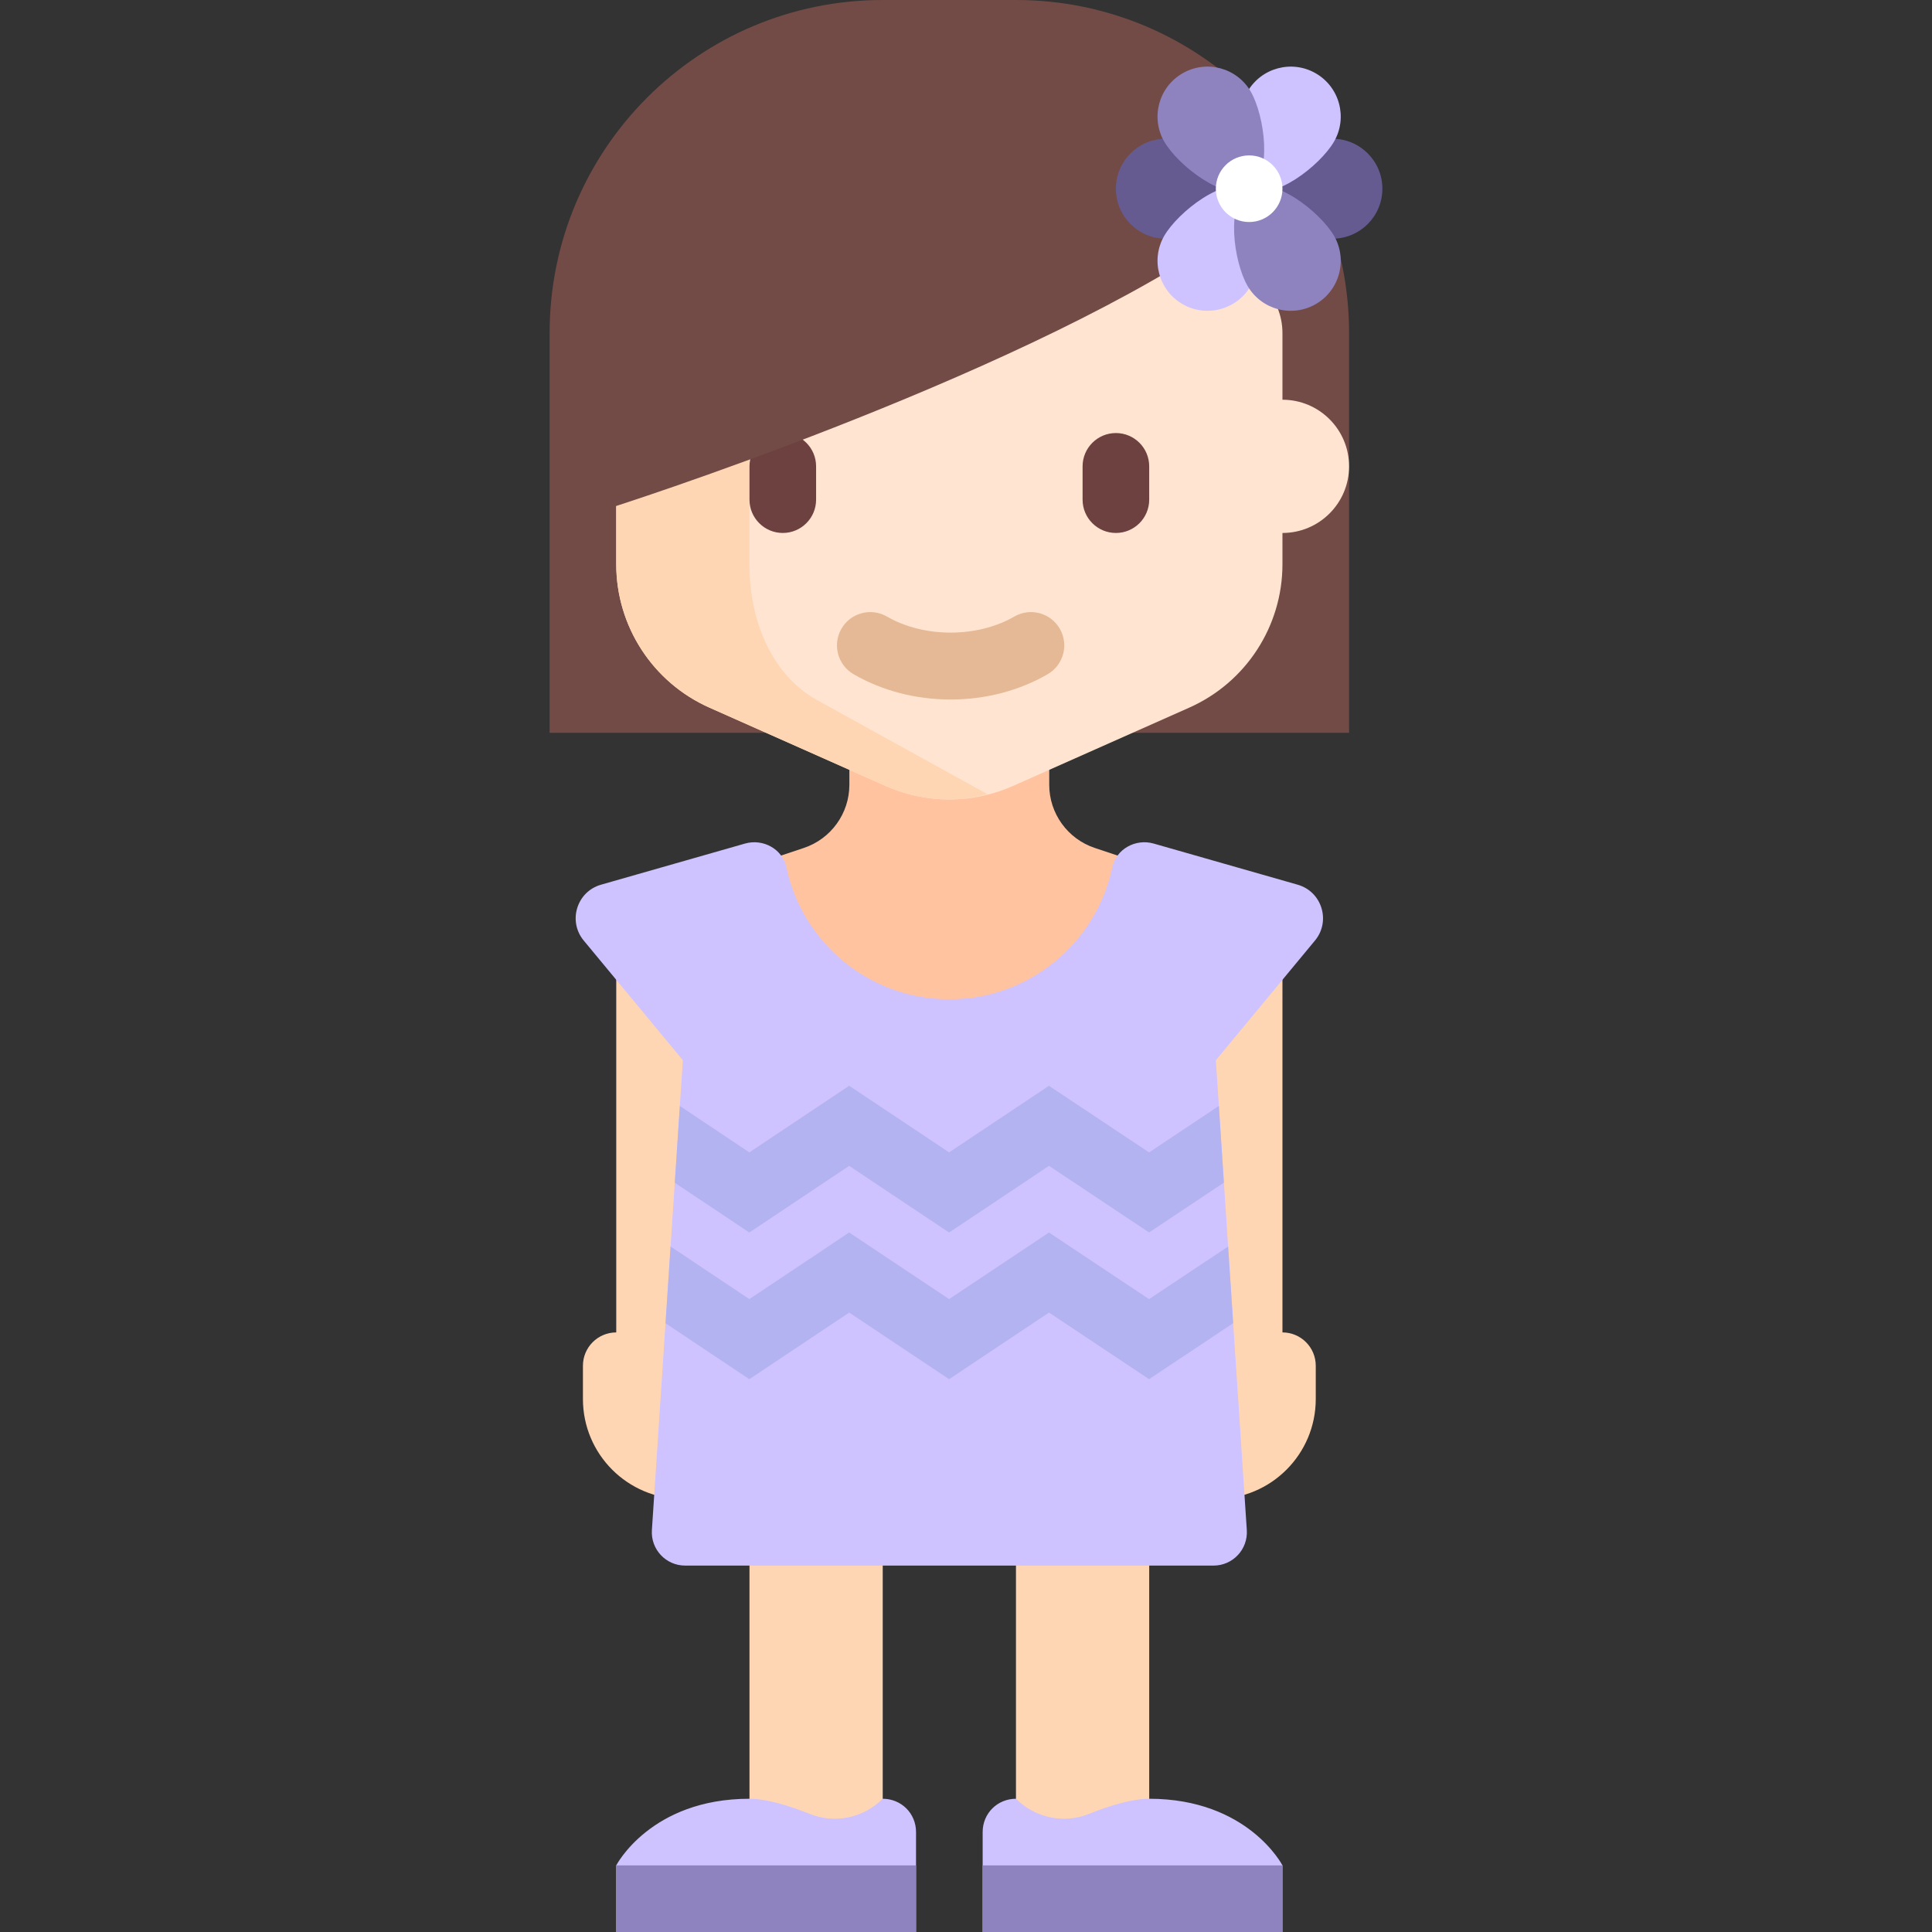 <?xml version="1.0" encoding="iso-8859-1"?>
<!-- Generator: Adobe Illustrator 19.0.0, SVG Export Plug-In . SVG Version: 6.00 Build 0)  -->
<svg version="1.1" id="Layer_1" xmlns="http://www.w3.org/2000/svg" xmlns:xlink="http://www.w3.org/1999/xlink" x="0px" y="0px"
	 viewBox="0 0 464 464" style="enable-background:new 0 0 464 464;" xml:space="preserve">
<rect x="0" y="0" width="464" height="464" fill="#333333" stroke="none"/>
<g>
	<path style="fill:#FFC3A0;" d="M251.99,188.468V183h-48v5.468c0,6.887-4.407,13.001-10.94,15.179l-8.617,2.873
		c3.151,21.208,21.431,37.48,43.516,37.48c22.094,0,40.38-16.286,43.519-37.507l-8.537-2.846
		C256.396,201.469,251.99,195.355,251.99,188.468z"/>
	<g>
		<g>
			<path style="fill:#734B46;" d="M324,176H132V80c0-44.183,35.817-80,80-80h32c44.183,0,80,35.817,80,80V176z"/>
		</g>
	</g>
	<g>
		<g>
			<rect x="180" y="373" style="fill:#FFD6B3;" width="32" height="67"/>
		</g>
	</g>
	<g>
		<g>
			<rect x="244" y="373" style="fill:#FFD6B3;" width="32" height="67"/>
		</g>
	</g>
	<path style="fill:#FFD6B3;" d="M148,224v96c-4.418,0-8,3.582-8,8v8c0,13.255,10.745,24,24,24h8V224H148z"/>
	<path style="fill:#FFD6B3;" d="M308,320v-96h-24v136h8c13.255,0,24-10.745,24-24v-8C316,323.582,312.418,320,308,320z"/>
	<g>
		<g>
			<path style="fill:#FFE5D1;" d="M308,96V80c0-8.837-7.163-16-16-16H164c-8.837,0-16,7.163-16,16v55.513
				c0,14.891,8.77,28.385,22.377,34.433l42.315,18.806c4.818,2.142,10.031,3.248,15.304,3.248h0.008
				c5.272,0,10.485-1.106,15.303-3.248l42.315-18.806C299.23,163.898,308,150.404,308,135.513V128c8.836,0,16-7.164,16-16
				C324,103.163,316.836,96,308,96z"/>
		</g>
	</g>
	<g>
		<g>
			<g>
				<path style="fill:#FFD6B3;" d="M196,168c-9.75-5.5-16-17.597-16-32.487V80c0-8.837,7.164-16,16-16h-32c-8.836,0-16,7.163-16,16
					v55.513c0,14.891,8.77,28.386,22.377,34.433l42.315,18.807c4.818,2.142,10.031,3.248,15.304,3.248h0.008
					c3.116,0,6.178-0.504,9.183-1.262L196,168z"/>
			</g>
		</g>
	</g>
	<g>
		<g>
			<path style="fill:#6E4141;" d="M188,128L188,128c-4.418,0-8-3.582-8-8v-8c0-4.418,3.582-8,8-8l0,0c4.418,0,8,3.582,8,8v8
				C196,124.418,192.418,128,188,128z"/>
		</g>
	</g>
	<g>
		<g>
			<path style="fill:#6E4141;" d="M268,128L268,128c-4.418,0-8-3.582-8-8v-8c0-4.418,3.582-8,8-8l0,0c4.418,0,8,3.582,8,8v8
				C276,124.418,272.418,128,268,128z"/>
		</g>
	</g>
	<g>
		<g>
			<path style="fill:#E6B996;" d="M228.305,168c-8.375,0-16.438-2.102-23.305-6.074c-3.82-2.215-5.133-7.109-2.914-10.934
				c2.211-3.824,7.078-5.125,10.93-2.918c8.875,5.141,21.703,5.141,30.578,0c3.836-2.207,8.719-0.906,10.93,2.918
				c2.219,3.824,0.906,8.719-2.914,10.934C244.742,165.898,236.68,168,228.305,168z"/>
		</g>
	</g>
	<g>
		<g>
			<path style="fill:#cec2ff;" d="M311.659,212.474l-34.586-9.882c-4.329-1.237-9.006,1.299-9.935,5.704
				C263.319,226.407,247.247,240,228,240s-35.319-13.593-39.138-31.703c-0.929-4.405-5.607-6.941-9.935-5.704l-34.586,9.882
				c-5.817,1.662-8.012,8.751-4.153,13.41L164,254.627l-7.438,112.847c-0.304,4.615,3.357,8.526,7.983,8.526h126.911
				c4.625,0,8.287-3.911,7.983-8.526L292,254.627l23.812-28.743C319.672,221.225,317.476,214.136,311.659,212.474z"/>
		</g>
	</g>
	<g>
		<g>
			<path style="fill:#cec2ff;" d="M220,464v-24c0-4.518-3.576-8-8-8l0,0l0,0c-4.583,4.581-11.439,6.067-17.458,3.663
				C189.83,433.782,184.247,432,180,432c-23.75,0-32,16-32,16v16H220z"/>
		</g>
	</g>
	<g>
		<g>
			<rect x="148" y="448" style="fill:#8e83bf;" width="72" height="16"/>
		</g>
	</g>
	<g>
		<g>
			<path style="fill:#cec2ff;" d="M236,464v-24c0-4.518,3.576-8,8-8l0,0l0,0c4.583,4.581,11.439,6.067,17.458,3.663
				C266.17,433.782,271.753,432,276,432c23.75,0,32,16,32,16v16H236z"/>
		</g>
	</g>
	<g>
		<g>
			<rect x="236" y="448" style="fill:#8e83bf;" width="72" height="16"/>
		</g>
	</g>
	<g>
		<g>
			<path style="fill:#734B46;" d="M292,58c-50.414,33.778-145.5,64-145.5,64V58H292z"/>
		</g>
	</g>
	<g>
		<g>
			<polygon style="fill:#b3b3f1;" points="292.724,265.616 275.969,276.773 251.922,260.773 227.938,276.766 203.945,260.766
				179.961,276.766 163.275,265.617 162.061,284.052 179.961,296 203.945,280 227.938,296 251.938,279.992 275.969,295.992
				293.938,284.029 			"/>
		</g>
	</g>
	<g>
		<g>
			<polygon style="fill:#b3b3f1;" points="294.949,299.369 275.969,312.008 251.922,296.008 227.938,312 203.945,296 179.961,312
				161.051,299.365 159.836,317.801 179.961,331.234 203.945,315.234 227.938,331.234 251.938,315.227 275.969,331.227
				296.163,317.782 			"/>
		</g>
	</g>
	<g>
		<g>
			<g>
				<path style="fill:#655b91;" d="M300,45.323c0,6.627-13.373,12-20,12s-12-5.373-12-12s5.373-12,12-12S300,38.695,300,45.323z"/>
			</g>
		</g>
		<g>
			<g>
				<path style="fill:#655b91;" d="M300,45.323c0-6.627,13.373-12,20-12s12,5.373,12,12s-5.373,12-12,12S300,51.95,300,45.323z"/>
			</g>
		</g>
		<g>
			<g>
				<path style="fill:#cec2ff;" d="M300,45.323c5.74,3.314,3.706,17.581,0.392,23.321S289.74,76.349,284,73.035
					s-7.706-10.653-4.392-16.392S294.26,42.009,300,45.323z"/>
			</g>
		</g>
		<g>
			<g>
				<path style="fill:#cec2ff;" d="M300,45.323c-5.74-3.314-3.706-17.581-0.392-23.321S310.26,14.296,316,17.61
					s7.706,10.653,4.392,16.392S305.74,48.636,300,45.323z"/>
			</g>
		</g>
		<g>
			<g>
				<path style="fill:#8e83bf;" d="M300,45.323c-5.74,3.314-3.706,17.581-0.392,23.321S310.26,76.349,316,73.035
					s7.706-10.653,4.392-16.392S305.74,42.009,300,45.323z"/>
			</g>
		</g>
		<g>
			<g>
				<path style="fill:#8e83bf;" d="M300,45.323c5.74-3.314,3.706-17.581,0.392-23.321S289.74,14.296,284,17.61
					s-7.706,10.653-4.392,16.392S294.26,48.636,300,45.323z"/>
			</g>
		</g>
		<g>
			<g>
				<circle style="fill:#FFFFFF;" cx="300" cy="45.323" r="8"/>
			</g>
		</g>
	</g>
</g>
<g>
</g>
<g>
</g>
<g>
</g>
<g>
</g>
<g>
</g>
<g>
</g>
<g>
</g>
<g>
</g>
<g>
</g>
<g>
</g>
<g>
</g>
<g>
</g>
<g>
</g>
<g>
</g>
<g>
</g>
</svg>
